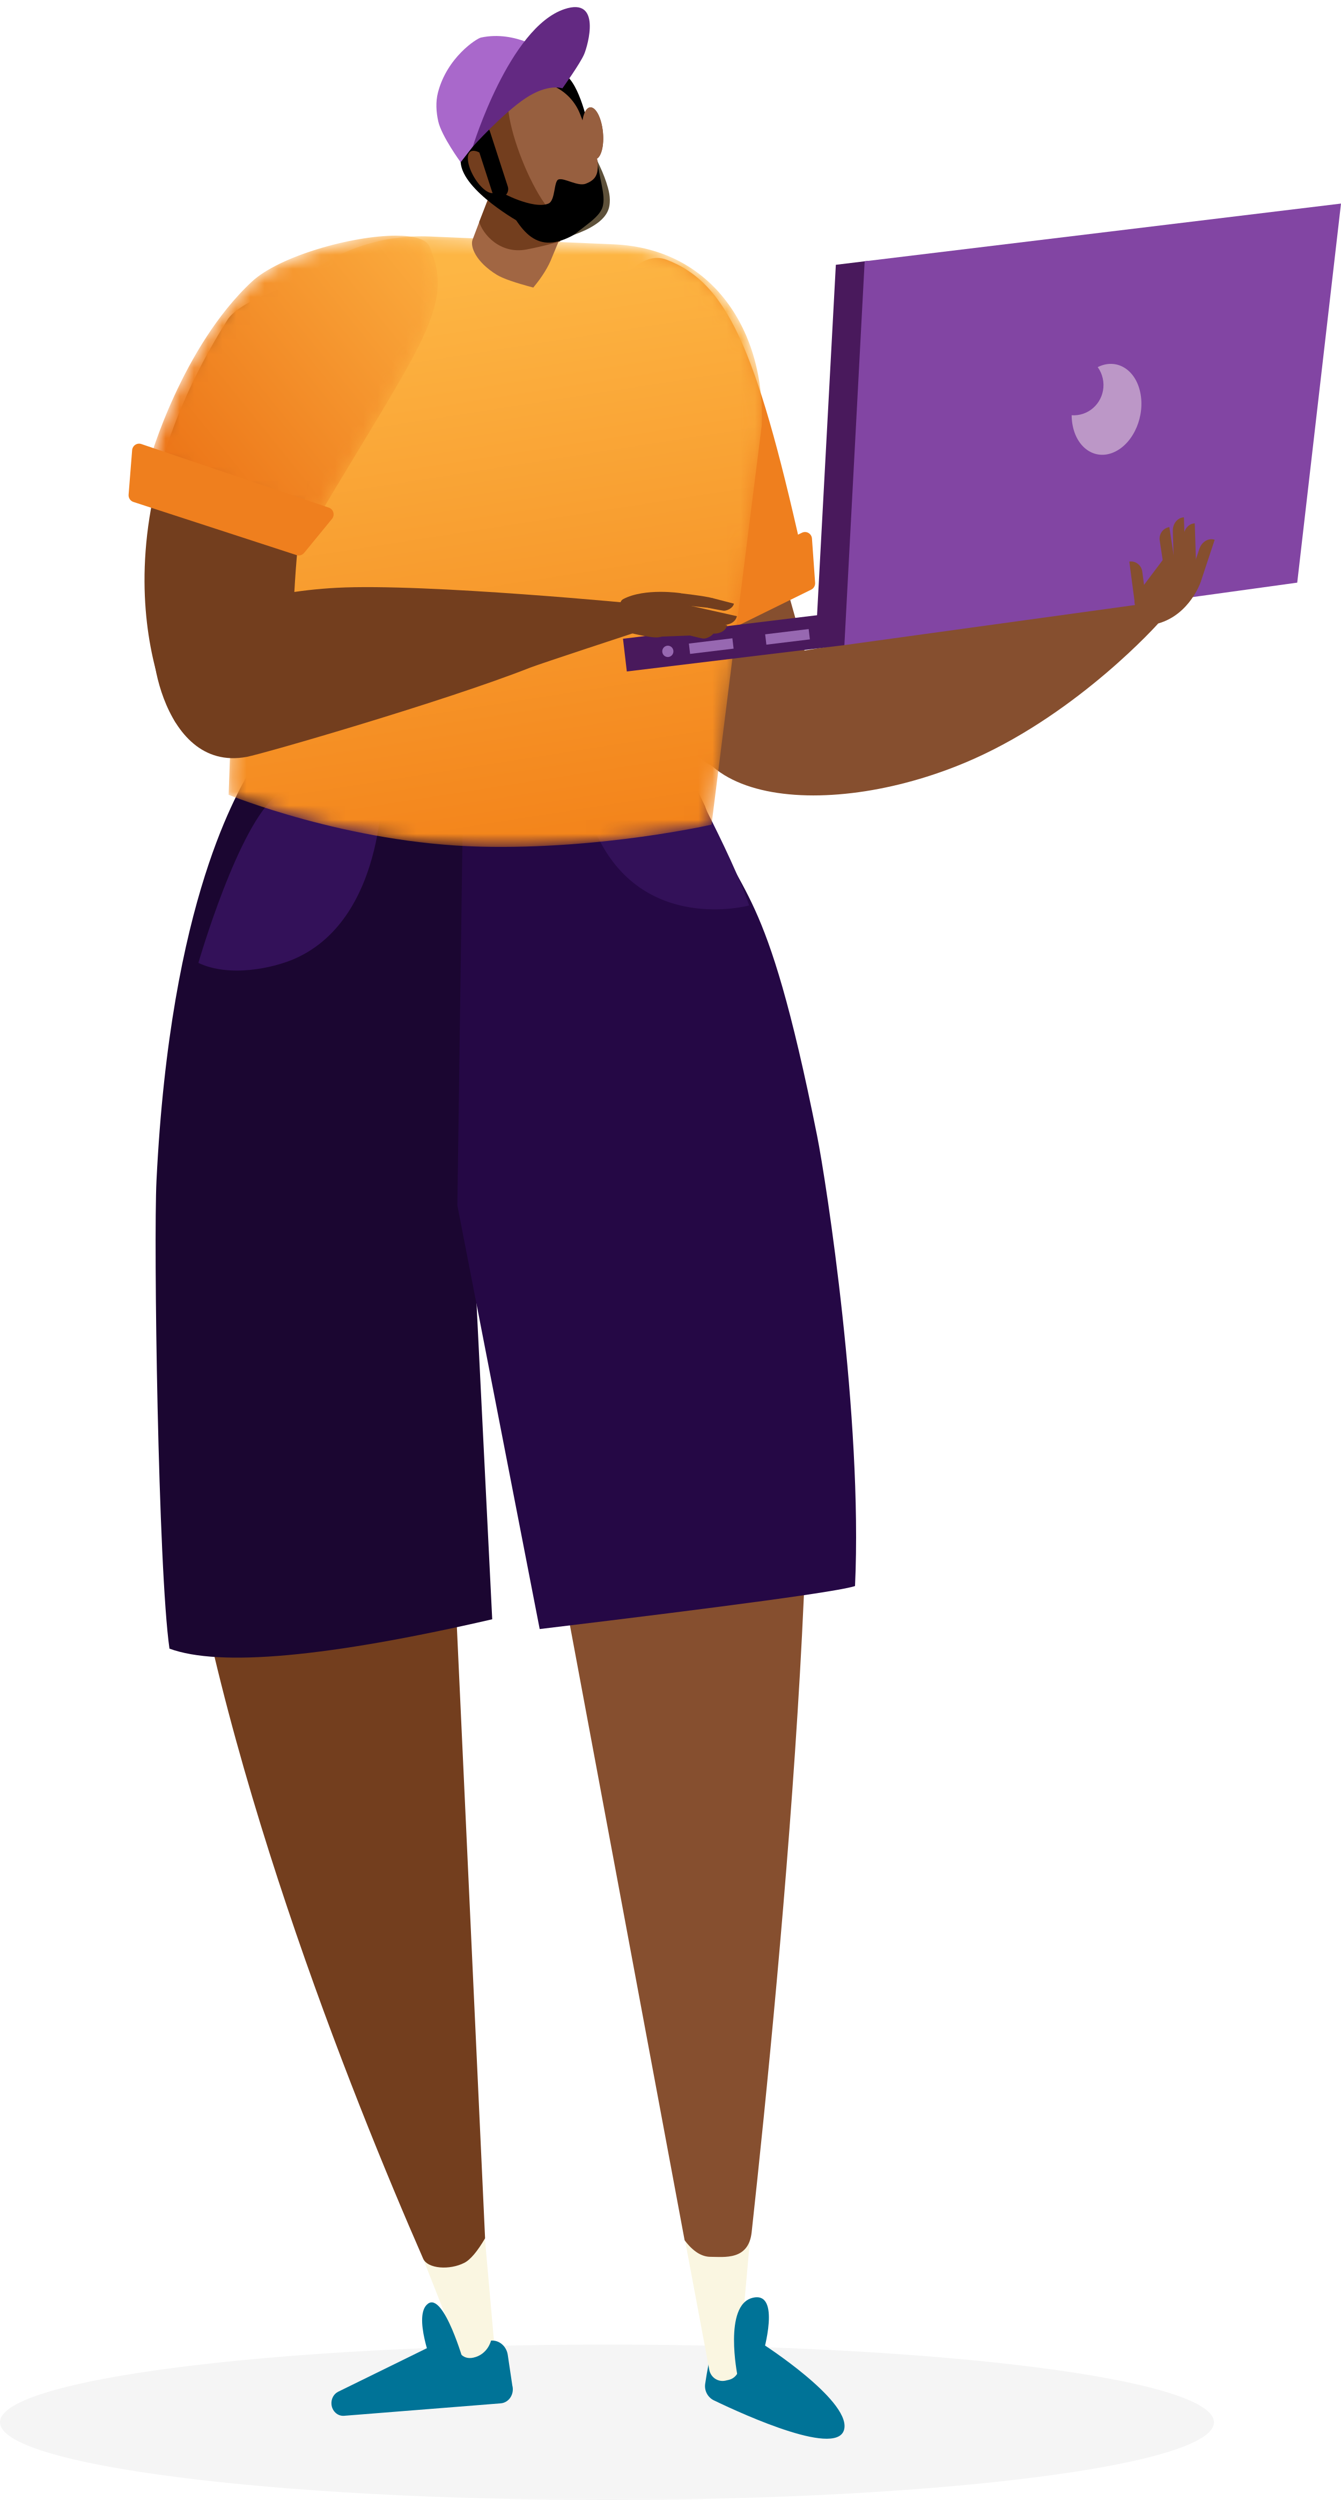 <?xml version="1.0" encoding="UTF-8"?>
<svg width="95px" height="177px" viewBox="0 0 95 177" version="1.1" xmlns="http://www.w3.org/2000/svg" xmlns:xlink="http://www.w3.org/1999/xlink">
    <!-- Generator: sketchtool 60.1 (101010) - https://sketch.com -->
    <title>5DD61AC9-5A41-448A-BE8D-972F899AF075</title>
    <desc>Created with sketchtool.</desc>
    <defs>
        <path d="M23.53,0.199 L10.492,0.756 C3.446,1.058 -0.258,6.976 0.015,13.575 L0.015,13.575 L3.57,41.842 C3.57,41.842 11.322,43.616 19.951,43.401 L19.951,43.401 C29.376,43.166 37.78,39.728 37.78,39.728 L37.78,39.728 L36.782,11.601 C36.517,5.188 30.906,0.186 24.122,0.187 L24.122,0.187 C23.926,0.187 23.728,0.191 23.53,0.199" id="path-1"></path>
        <linearGradient x1="50%" y1="100%" x2="62.873%" y2="6.091%" id="linearGradient-3">
            <stop stop-color="#F3841B" offset="0%"></stop>
            <stop stop-color="#FDB644" offset="100%"></stop>
        </linearGradient>
        <path d="M0.814,0.906 C-0.987,5.124 1.285,7.586 8.791,20.223 L8.791,20.223 L20.645,16.063 C20.645,16.063 18.372,8.036 13.407,3.405 L13.407,3.405 C11.447,1.578 6.281,0.141 3.191,0.14 L3.191,0.14 C1.948,0.14 1.041,0.372 0.814,0.906" id="path-4"></path>
        <linearGradient x1="105.367%" y1="93.075%" x2="-16.51%" y2="1.622%" id="linearGradient-6">
            <stop stop-color="#EA6D12" offset="0%"></stop>
            <stop stop-color="#FEB645" offset="100%"></stop>
        </linearGradient>
    </defs>
    <g id="Landing-Page-Extension" stroke="none" stroke-width="1" fill="none" fill-rule="evenodd">
        <g id="Landing-Page-Unsupported-Browser" transform="translate(-628, -382)">
            <g id="man-mini-illustration" transform="translate(675.5, 470.5) scale(-1, 1) translate(-675.5, -470.5) translate(628, 382)">
                <path d="M95,171.5 C95,174.539 75.754,177 52.004,177 C28.254,177 9,174.539 9,171.5 C9,168.461 28.27,166 52.004,166 C75.738,166 95,168.461 95,171.5 Z" id="Path" fill-opacity="0.274" fill="#DDDCDC" fill-rule="nonzero"></path>
                <g id="Group-115">
                    <g id="Group-33" transform="translate(12.851, 18.05)">
                        <path d="M31.675,148.2 C31.583,147.938 31.476,147.705 31.35,147.522 C30.788,146.707 29.087,147.141 28.038,147.961 C28.038,147.961 22.066,151.809 22.328,153.853 C22.605,156.024 29.318,152.985 31.575,151.899 C32.015,151.686 32.266,151.208 32.191,150.72 C32.07,149.929 31.873,148.765 31.675,148.2" id="Fill-1" fill="#007397"></path>
                        <path d="M30.526,150.45 C30.011,150.333 29.686,149.814 29.801,149.291 L28.914,139.359 C29.029,138.835 34.063,138.295 33.948,138.818 L31.896,149.766 C31.781,150.29 31.27,150.619 30.754,150.502 L30.526,150.45 Z" id="Fill-3" fill="#FAF6E1"></path>
                        <path d="M48.034,150.561 C47.452,150.472 46.93,149.846 47.017,149.254 L47.845,139.894 C48.726,140.46 50.727,141.695 52.245,141.695 L49.14,149.578 C49.053,150.169 48.51,150.577 47.928,150.488 L48.034,150.561 Z" id="Fill-5" fill="#FAF6E1"></path>
                        <path d="M30.419,54.538 C28.97,65.538 35.25,65.772 49.259,55.239 L50.059,91.166 L47.785,140.424 C48.335,141.363 48.826,141.943 49.259,142.164 C50.285,142.689 51.853,142.595 52.175,141.86 C57.207,130.36 67.032,105.914 69.579,85.09 C73.315,54.529 65.195,37.885 64.227,36.117 C61.827,37.529 39.44,40.259 33.283,39.107 C30.863,42.732 31.398,47.112 30.419,54.538 Z" id="Fill-7" fill="#733E1E"></path>
                        <path d="M48.494,61.001 L49.342,38.13 C49.342,38.13 34.279,39.612 32.231,38.972 C29.668,45.99 31.689,47.571 26.34,65.686 C22.688,78.056 26.849,121.245 28.9,139.997 C29.119,142.006 30.849,141.737 31.808,141.737 C32.448,141.737 33.062,141.346 33.649,140.564 L48.494,61.001 Z" id="Fill-9" fill="#864F2F"></path>
                        <path d="M58.668,152.167 C58.631,152.66 58.231,153.029 57.774,152.992 L46.675,152.11 C46.089,152.063 45.694,151.45 45.856,150.841 L46.178,148.679 C46.27,148.062 46.787,147.621 47.364,147.668 C47.364,147.668 47.578,148.643 48.611,148.874 C49.447,149.061 49.787,148.33 49.923,147.795 C49.989,147.537 50.26,147.399 50.494,147.514 L58.203,151.294 C58.511,151.453 58.695,151.799 58.668,152.167" id="Fill-11" fill="#007397"></path>
                        <path d="M29.338,51.318 C27.889,62.318 34.426,66.2 48.951,62.964 L47.279,96.598 C58.964,99.285 66.585,99.978 70.143,98.677 C70.947,93.086 71.274,69.834 71.063,65.535 C70.074,45.455 65.195,37.885 64.227,36.117 C61.827,37.529 39.44,40.259 33.283,39.107 C30.863,42.732 30.317,43.891 29.338,51.318 Z" id="Fill-13" fill="#1B0631"></path>
                        <path d="M32.23,38.972 C29.668,45.99 27.97,43.821 24.265,62.355 C23.615,65.608 21.027,82.39 21.577,94.243 C22.625,94.61 30.071,95.625 43.916,97.29 L49.748,67.297 L49.342,38.13 C49.342,38.13 37.139,33.623 35.089,32.983" id="Fill-15" fill="#250845"></path>
                        <path d="M28.095,148.583 C28.095,148.583 26.772,144.12 28.84,144.641 C30.907,145.162 29.908,150.121 29.908,150.121 L28.095,148.583 Z" id="Fill-17" fill="#007397"></path>
                        <path d="M49.279,149.251 C49.279,149.251 50.695,144.254 51.82,145.048 C52.945,145.843 51.481,149.481 51.481,149.481 L49.279,149.251 Z" id="Fill-19" fill="#007397"></path>
                        <path d="M29.079,46.058 C29.079,46.058 36.668,48.126 39.924,40.937 C40.74,39.138 40.913,36.921 40.913,36.921 L34.305,33.419 L34.214,35.316 C34.214,35.316 30.312,42.389 29.079,46.058" id="Fill-21" fill="#331159"></path>
                        <path d="M55.056,36.834 C55.056,36.834 54.636,46.858 61.222,49.808 C62.796,50.512 65.914,51.165 68.094,50.125 C68.094,50.125 65.26,40.288 62.492,38.223 L62.137,36.152 L55.056,36.834 Z" id="Fill-23" fill="#331159"></path>
                        <path d="M33.133,29.911 C35.623,39.174 23.203,40.176 13.116,35.66 C5.638,32.312 0.098,26.093 0.098,26.093 L1.727,24.672 C1.727,24.672 32.772,28.568 33.133,29.911" id="Fill-25" fill="#864F2F"></path>
                        <path d="M26.938,36.406 L23.205,34.941 L31.527,5.383 C34.226,-2.898 41.372,14.665 41.372,14.665 L34.589,32.929 C33.432,36.045 29.997,37.606 26.938,36.406" id="Fill-27" fill="#864F2F"></path>
                        <path d="M25.33,19.666 L39.84,26.621 C40.131,26.76 40.215,27.14 40.012,27.392 L38.044,29.836 C37.899,30.016 37.652,30.071 37.447,29.97 L24.681,23.697 C24.499,23.608 24.389,23.415 24.404,23.21 L24.627,20.083 C24.652,19.732 25.016,19.516 25.33,19.666" id="Fill-29" fill="#EF7F1E"></path>
                        <path d="M34.93,0.337 C30.693,1.958 28.599,6.467 25.377,20.858 L38.621,27.05 C38.621,27.05 43.755,15.792 42.892,12.107 C42.029,8.422 38.367,-0.978 34.93,0.337" id="Fill-31" fill="#EF7F1E"></path>
                    </g>
                    <g id="Group-36" transform="translate(41.023, 16.544)">
                        <mask id="mask-2" fill="white">
                            <use xlink:href="#path-1"></use>
                        </mask>
                        <g id="Clip-35"></g>
                        <path d="M23.53,0.199 L10.492,0.756 C3.446,1.058 -0.258,6.976 0.015,13.575 L0.015,13.575 L3.57,41.842 C3.57,41.842 11.322,43.616 19.951,43.401 L19.951,43.401 C29.376,43.166 37.78,39.728 37.78,39.728 L37.78,39.728 L36.782,11.601 C36.517,5.188 30.906,0.186 24.122,0.187 L24.122,0.187 C23.926,0.187 23.728,0.191 23.53,0.199" id="Fill-34" fill="url(#linearGradient-3)" mask="url(#mask-2)"></path>
                    </g>
                    <g id="Group-43" transform="translate(53.874, 11.022)">
                        <path d="M2.006,8.822 C1.656,7.904 1.47,7.079 1.447,6.346 L1.255,3.309 C1.221,2.21 2.484,1.29 4.075,1.255 L4.118,1.255 C5.708,1.22 7.025,2.083 7.059,3.182 L7.177,7.017 C7.193,7.533 6.461,8.423 4.747,8.809 C4.266,8.917 3.352,8.921 2.006,8.822 Z" id="Fill-37" fill="#A16643" transform="translate(4.216, 5.074) rotate(-19) translate(-4.216, -5.074) "></path>
                        <path d="M1.077,4.483 C1.041,3.309 2.316,2.328 3.926,2.293 C5.537,2.258 6.872,3.182 6.908,4.356 L6.969,5.709 C6.462,6.428 4.842,7.425 3.154,6.459 C2.049,5.827 1.098,5.149 1.098,5.149 L1.077,4.483 Z" id="Fill-39" fill="#733E1E" transform="translate(4.023, 4.575) rotate(-19) translate(-4.023, -4.575) "></path>
                        <path d="M28.684,40.144 L20.398,33.953 C20.398,33.953 20.25,27.022 19.482,24.17 C18.881,21.933 15.531,13.889 15.531,13.889 C12.586,5.695 23.687,9.522 25.001,11.602 C35.57,28.327 28.684,40.144 28.684,40.144" id="Fill-41" fill="#733E1E"></path>
                    </g>
                    <g id="Group-46" transform="translate(63.759, 16.544)">
                        <mask id="mask-5" fill="white">
                            <use xlink:href="#path-4"></use>
                        </mask>
                        <g id="Clip-45"></g>
                        <path d="M0.814,0.906 C-0.987,5.124 1.285,7.586 8.791,20.223 L8.791,20.223 L20.645,16.063 C20.645,16.063 18.372,8.036 13.407,3.405 L13.407,3.405 C11.447,1.578 6.281,0.141 3.191,0.14 L3.191,0.14 C1.948,0.14 1.041,0.372 0.814,0.906" id="Fill-44" fill="url(#linearGradient-6)" mask="url(#mask-5)"></path>
                    </g>
                    <g id="Group-114" transform="translate(0, 0.48)">
                        <path d="M71.702,35.462 L84.989,30.958 C85.293,30.854 85.613,31.068 85.639,31.393 L85.89,34.54 C85.909,34.771 85.768,34.985 85.552,35.058 L73.988,38.823 C73.796,38.886 73.585,38.825 73.455,38.667 L71.481,36.258 C71.259,35.987 71.374,35.575 71.702,35.462" id="Fill-47" fill="#EF7F1E"></path>
                        <polygon id="Fill-49" fill="#49195C" points="50.594 47.061 35.182 45.195 29.41 42.145 50.866 44.744"></polygon>
                        <polygon id="Fill-51" fill="#49195C" points="34.956 45.047 33.505 17.991 35.787 18.268 37.238 45.324"></polygon>
                        <polygon id="Fill-53" fill="#8245A3" points="35.182 45.195 3.101 40.772 4.94252874e-05 13.933 33.745 18.02"></polygon>
                        <path d="M18.999,29.7 C18.651,31.349 17.299,32.15 15.98,31.488 C14.661,30.827 13.873,28.953 14.221,27.304 C14.569,25.654 15.92,24.853 17.239,25.515 C18.559,26.177 19.347,28.05 18.999,29.7" id="Fill-55" fill="#BC97C7"></path>
                        <path d="M21.031,27.037 C20.893,28.211 19.843,29.051 18.686,28.91 C17.529,28.771 16.703,27.704 16.841,26.529 C16.979,25.354 18.029,24.515 19.186,24.655 C20.343,24.796 21.169,25.861 21.031,27.037" id="Fill-57" fill="#8245A3"></path>
                        <polygon id="Fill-59" fill="#9768B1" points="40.708 45.163 37.626 44.789 37.712 44.057 40.794 44.431"></polygon>
                        <polygon id="Fill-61" fill="#9768B1" points="46.112 45.817 43.03 45.444 43.116 44.712 46.198 45.085"></polygon>
                        <path d="M48.082,45.685 C48.055,45.905 47.859,46.062 47.642,46.036 C47.425,46.01 47.27,45.81 47.296,45.589 C47.321,45.369 47.518,45.212 47.735,45.238 C47.953,45.265 48.107,45.464 48.082,45.685" id="Fill-63" fill="#9768B1"></path>
                        <path d="M12.607,39.14 C12.607,39.14 11.045,39.059 10.634,39.341 C10.321,39.557 9.933,40.706 9.933,40.706 C9.933,40.706 10.694,43.021 12.948,43.663 C13.36,43.78 13.802,43.181 14.324,42.758 C14.671,42.477 14.734,41.967 14.464,41.609 L12.607,39.14 Z" id="Fill-65" fill="#864F2F"></path>
                        <path d="M14.997,39.28 L14.991,39.28 C14.546,39.219 14.138,39.536 14.078,39.988 L13.803,42.073 L14.614,42.183 L14.997,39.28 Z" id="Fill-67" fill="#864F2F"></path>
                        <path d="M12.159,36.838 L12.159,36.838 C12.606,36.908 12.912,37.332 12.843,37.786 L12.528,39.86 L11.72,39.733 L12.159,36.838 Z" id="Fill-69" fill="#864F2F"></path>
                        <path d="M11.128,36.149 L11.128,36.149 C11.58,36.164 11.932,36.602 11.915,37.128 L11.839,39.529 L11.021,39.503 L11.128,36.149 Z" id="Fill-71" fill="#864F2F"></path>
                        <path d="M10.36,36.575 L10.36,36.575 C10.812,36.59 11.164,37.028 11.147,37.553 L11.071,39.955 L10.253,39.928 L10.36,36.575 Z" id="Fill-73" fill="#864F2F"></path>
                        <path d="M8.95,37.738 L8.95,37.738 C9.378,37.589 9.86,37.872 10.028,38.369 L10.795,40.642 L9.933,40.706 L8.95,37.738 Z" id="Fill-75" fill="#864F2F"></path>
                        <path d="M48.369,44.645 C47.72,44.57 46.237,43.765 46.13,43.274 C46.049,42.898 46.789,41.516 46.789,41.516 C46.789,41.516 49.317,41.13 50.845,41.934 C51.225,42.134 51.031,42.705 51.122,43.377 C51.183,43.823 50.883,44.237 50.445,44.308 C50.445,44.308 48.892,44.706 48.369,44.645" id="Fill-77" fill="#733E1E"></path>
                        <path d="M43.482,43.789 L43.482,43.789 C43.585,44.236 44.152,44.483 44.749,44.342 L47.48,43.694 L47.294,42.885 L43.482,43.789 Z" id="Fill-79" fill="#733E1E"></path>
                        <path d="M42.796,43.147 L42.796,43.147 C42.893,43.595 43.429,43.856 43.993,43.73 L46.572,43.152 L46.396,42.341 L42.796,43.147 Z" id="Fill-81" fill="#733E1E"></path>
                        <path d="M43.004,42.261 L43.004,42.261 C43.09,42.616 43.574,42.784 43.74,42.759 C44.014,42.721 44.84,42.553 44.84,42.553 L44.545,41.862 L43.004,42.261 Z" id="Fill-83" fill="#733E1E"></path>
                        <path d="M44.502,41.877 C44.336,41.93 44.577,42.58 44.577,42.58 L47.097,42.319 L46.854,41.516 C46.854,41.516 44.997,41.72 44.502,41.877" id="Fill-85" fill="#733E1E"></path>
                        <path d="M44.358,44.162 L44.358,44.162 C44.451,44.563 44.995,44.756 45.181,44.731 C45.49,44.69 46.393,44.442 46.393,44.442 L46.097,43.729 L44.358,44.162 Z" id="Fill-87" fill="#733E1E"></path>
                        <polygon id="Fill-89" fill="#733E1E" points="45.77 43.902 46.046 44.513 48.718 44.614 48.4 43.764"></polygon>
                        <path d="M71.146,41.137 C64.813,40.804 49.499,42.302 49.499,42.302 L49.784,44.232 C49.784,44.232 56.792,46.533 57.432,46.785 C63.421,49.149 76.313,52.881 77.518,53.107 C83.767,54.277 84.831,44.024 83.864,43.814 C80.114,42.997 76.789,41.435 71.146,41.137" id="Fill-91" fill="#733E1E"></path>
                        <path d="M53.397,8.146 C53.397,8.146 54.062,5.065 55.184,4.702 C56.306,4.34 58.772,6.565 58.772,6.565 L53.397,8.146 Z" id="Fill-93" fill="#000000"></path>
                        <path d="M58.083,15.32 C58.083,15.32 62.235,13.044 62.365,11.008 C62.496,8.972 60.792,8.68 60.792,8.68 L58.083,15.32 Z" id="Fill-95" fill="#000000"></path>
                        <path d="M53.192,7.123 C53.455,7.149 53.65,7.522 53.73,8.057 L53.904,7.609 C54.629,5.747 56.703,4.834 58.537,5.57 C60.37,6.307 61.269,8.414 60.544,10.276 L60.37,10.723 C60.789,10.389 61.182,10.251 61.391,10.416 C61.713,10.667 61.475,11.527 60.862,12.335 C60.318,13.05 59.665,13.483 59.298,13.401 C58.449,14.991 56.547,15.725 54.85,15.043 C53.152,14.361 52.258,12.505 52.71,10.755 C52.387,10.561 52.201,9.79 52.286,8.892 C52.383,7.876 52.788,7.083 53.192,7.123" id="Fill-97" fill="#733E1E"></path>
                        <path d="M53.192,7.123 C53.455,7.149 53.65,7.522 53.73,8.057 L53.904,7.609 C54.629,5.747 56.703,4.834 58.537,5.57 C60.37,6.307 56.547,15.725 54.85,15.043 C53.152,14.361 52.258,12.505 52.71,10.755 C52.387,10.561 52.201,9.79 52.286,8.892 C52.383,7.876 52.788,7.083 53.192,7.123" id="Fill-99" fill="#975F3F"></path>
                        <path d="M59.52,13.077 C58.098,16.142 56.927,17.571 54.336,16.142 C51.505,14.579 51.682,14.166 52.678,10.932 C52.628,11.226 52.629,11.026 52.656,11.446 C52.69,11.991 52.919,12.303 53.499,12.526 C54.067,12.745 55.018,12.095 55.428,12.224 C55.781,12.335 55.639,13.726 56.152,13.935 C57.235,14.378 59.657,13.091 59.52,13.077" id="Fill-101" fill="#000000"></path>
                        <path d="M61.412,12.066 C60.939,12.867 60.287,13.351 59.954,13.149 C59.622,12.946 59.666,12.034 60.139,11.234 C60.611,10.434 61.334,10.048 61.667,10.251 C61.999,10.453 61.885,11.266 61.412,12.066" id="Fill-103" fill="#733E1E"></path>
                        <path d="M59.406,13.473 L59.397,13.471 C59.093,13.369 58.927,13.035 59.027,12.725 L60.288,8.835 C60.389,8.526 60.717,8.357 61.022,8.459 L61.03,8.462 C61.335,8.564 61.501,8.898 61.4,9.207 L60.139,13.097 C60.039,13.407 59.711,13.575 59.406,13.473" id="Fill-105" fill="#000000"></path>
                        <path d="M56.31,3.216 C56.31,3.216 58.44,1.645 60.93,2.18 C61.232,2.244 63.331,3.58 63.975,6.075 C64.144,6.731 64.101,7.444 63.955,8.105 C63.724,9.154 62.365,11.008 62.365,11.008 L56.31,3.216 Z" id="Fill-107" fill="#A968CB"></path>
                        <g id="Group-111" transform="translate(52.885, 0)" fill="#632982">
                            <path d="M8.619,9.899 C8.619,9.899 6.034,1.473 2.133,0.167 C-0.516,-0.72 0.463,2.724 0.73,3.354 C1.009,4.017 2.273,5.776 2.273,5.776 C2.273,5.776 3.274,5.402 4.884,6.473 C6.494,7.544 8.619,9.899 8.619,9.899" id="Fill-109"></path>
                        </g>
                        <path d="M54.336,16.142 C53.832,15.96 53.339,15.751 52.878,15.453 C52.433,15.168 51.941,14.734 51.831,14.103 C51.725,13.49 51.884,12.938 52.049,12.425 C52.22,11.909 52.437,11.417 52.678,10.932 C52.606,11.471 52.501,12.001 52.392,12.519 C52.296,13.036 52.185,13.56 52.276,14.013 C52.342,14.469 52.7,14.828 53.087,15.163 C53.484,15.491 53.917,15.804 54.336,16.142" id="Fill-112" fill="#5E513A"></path>
                    </g>
                </g>
            </g>
        </g>
    </g>
</svg>